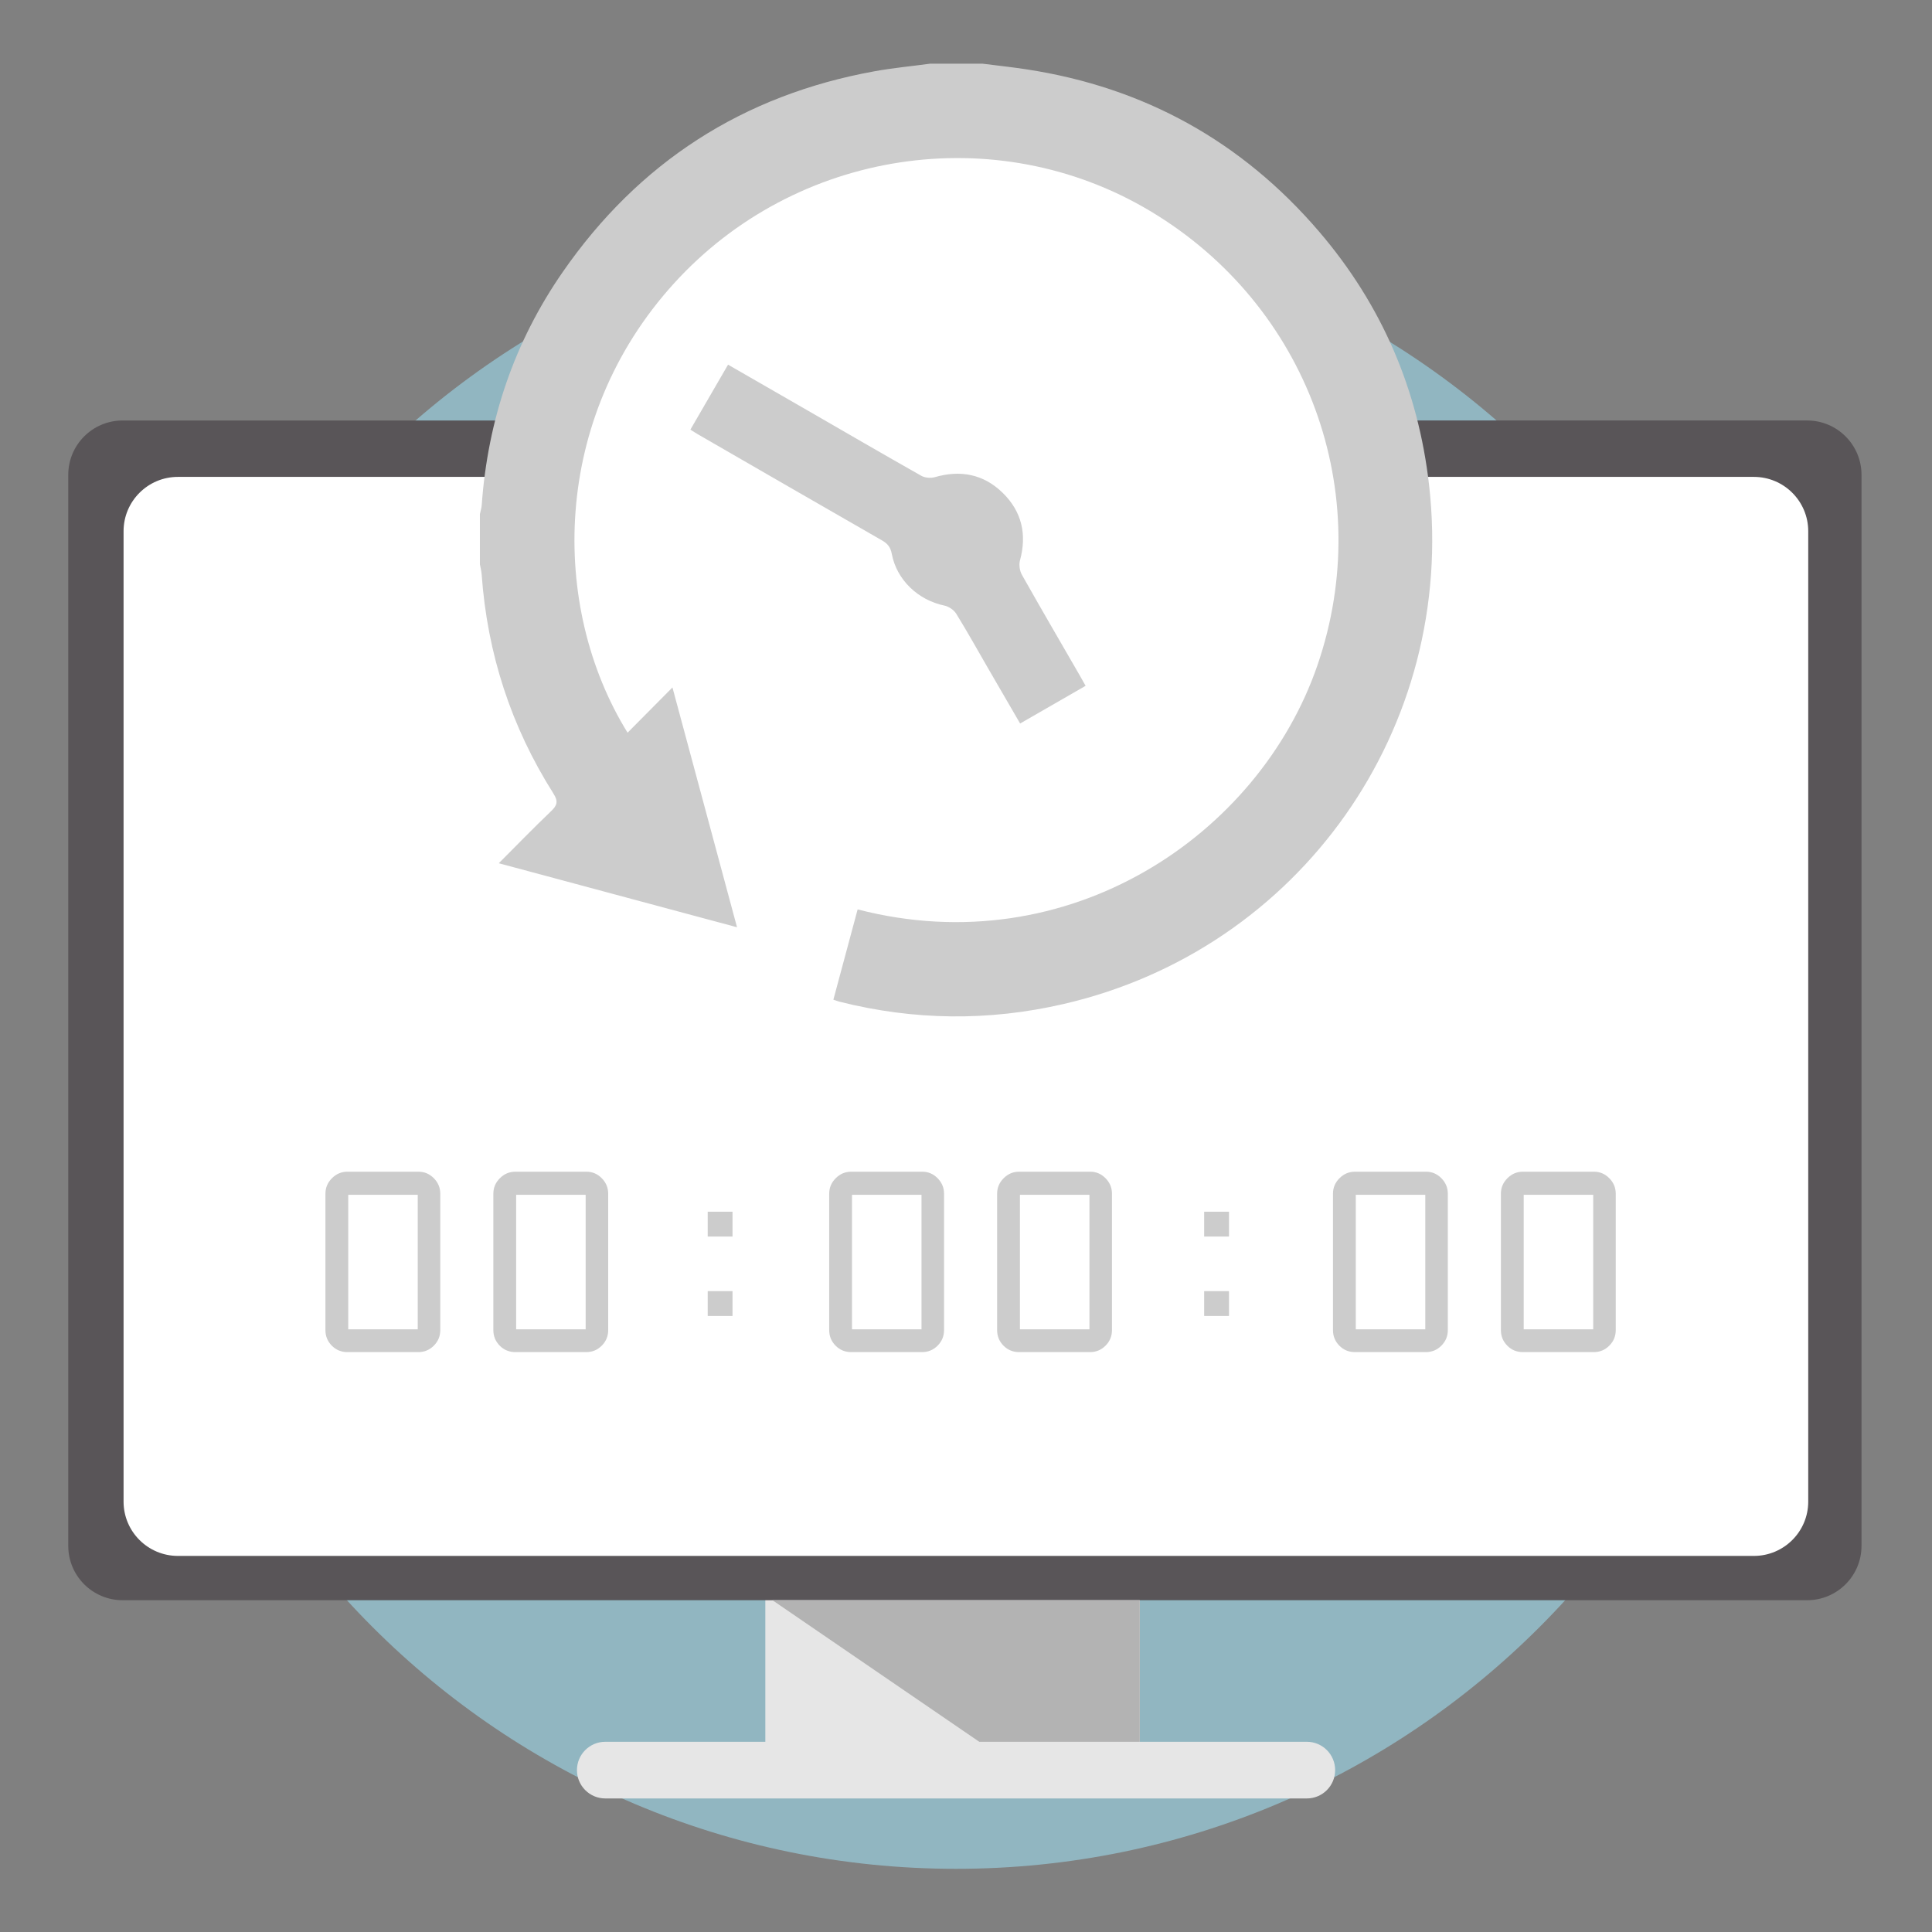 <?xml version="1.0" encoding="utf-8"?>
<!-- Generator: Adobe Illustrator 16.0.0, SVG Export Plug-In . SVG Version: 6.00 Build 0)  -->
<!DOCTYPE svg PUBLIC "-//W3C//DTD SVG 1.1//EN" "http://www.w3.org/Graphics/SVG/1.1/DTD/svg11.dtd">
<svg version="1.1" id="Layer_1" xmlns="http://www.w3.org/2000/svg" xmlns:xlink="http://www.w3.org/1999/xlink" x="0px" y="0px"
	 width="500px" height="500px" viewBox="0 0 500 500" enable-background="new 0 0 500 500" xml:space="preserve">
<rect x="0" y="0" width="500" height="500" fill="#808080" stroke="none"/>
<path fill="#91B6C1" d="M460.943,270.136c0,117.929-95.6,213.514-213.518,213.514S33.912,388.064,33.912,270.136
	c0-117.918,95.595-213.513,213.513-213.513S460.943,152.217,460.943,270.136z"/>
<g>
	<rect x="198.069" y="406.008" fill="#E6E6E6" width="96.89" height="49.651"/>
	<path fill="#E6E6E6" d="M149.316,458.099c0,4.05,3.282,7.337,7.327,7.337h181.568c4.045,0,7.322-3.287,7.322-7.337
		c0-4.04-3.277-7.328-7.322-7.328H156.644C152.599,450.771,149.316,454.059,149.316,458.099
		C149.316,458.099,149.316,454.059,149.316,458.099z"/>
	<path fill="#595558" d="M17.666,400.07c0,7.769,6.298,14.063,14.073,14.063h435.945c7.76,0,14.073-6.294,14.073-14.063V122.887
		c0-7.769-6.313-14.067-14.073-14.067H31.739c-7.774,0-14.073,6.298-14.073,14.067V400.07z"/>
	<path fill="#FFFFFF" d="M31.979,388.606c0,7.774,6.304,14.063,14.068,14.063h407.859c7.765,0,14.063-6.289,14.063-14.063V137.477
		c0-7.764-6.299-14.058-14.063-14.058H46.048c-7.765,0-14.068,6.294-14.068,14.058V388.606z"/>
	<polygon fill="#B3B3B3" points="199.906,414.133 253.433,450.771 294.959,450.771 294.959,414.133 	"/>
</g>
<path fill-rule="evenodd" clip-rule="evenodd" fill="#FFFFFF" d="M364.325,142.099c0,64.894-52.603,117.498-117.492,117.498
	c-64.894,0-117.497-52.604-117.497-117.498c0-64.889,52.603-117.492,117.497-117.492C311.723,24.607,364.325,77.21,364.325,142.099z
	"/>
<g>
	<path fill-rule="evenodd" clip-rule="evenodd" fill="#CCCCCC" d="M254.256,16.477c3.81,0.487,7.629,0.888,11.423,1.471
		c30.42,4.647,55.72,18.645,75.71,41.998c16.196,18.921,25.651,40.879,28.462,65.637c7.112,62.741-33.365,120.147-94.671,134.271
		c-19.338,4.456-38.65,4.241-57.898-0.612c-0.457-0.115-0.893-0.286-1.606-0.522c2.108-7.839,4.196-15.604,6.279-23.368
		c54.595,14.138,103.84-19.172,118.983-63.138c15.357-44.593-2.484-93.226-43.258-117.592c-39.9-23.845-91.74-15.97-123.254,18.721
		c-31.815,35.021-32.131,83.725-12.01,116.277c3.694-3.724,7.393-7.458,11.614-11.709c5.666,21.049,11.122,41.311,16.713,62.063
		c-20.648-5.551-40.975-11.012-61.657-16.567c4.678-4.688,9.024-9.175,13.536-13.476c1.596-1.521,1.887-2.54,0.607-4.563
		c-10.977-17.33-17.13-36.281-18.58-56.749c-0.065-0.863-0.296-1.711-0.452-2.56c0-4.336,0-8.672,0-13.009
		c0.161-0.773,0.412-1.536,0.472-2.314c1.561-21.998,8.412-42.229,20.964-60.337c19.674-28.377,46.605-45.767,80.644-51.945
		c4.793-0.868,9.661-1.325,14.495-1.978C245.267,16.477,249.759,16.477,254.256,16.477z"/>
	<path fill-rule="evenodd" clip-rule="evenodd" fill="#CCCCCC" d="M178.672,111.188c3.267-5.631,6.469-11.157,9.747-16.813
		c7.016,4.041,13.822,7.945,20.612,11.865c9.792,5.646,19.559,11.333,29.401,16.894c0.943,0.537,2.444,0.658,3.503,0.352
		c6.665-1.922,12.622-0.768,17.581,4.08c4.949,4.849,6.279,10.761,4.452,17.476c-0.307,1.125-0.07,2.695,0.507,3.725
		c4.918,8.728,9.968,17.38,14.977,26.058c0.472,0.818,0.928,1.646,1.5,2.665c-5.696,3.277-11.222,6.454-16.948,9.752
		c-2.841-4.894-5.571-9.586-8.292-14.289c-2.734-4.712-5.375-9.485-8.24-14.118c-0.612-0.983-1.942-1.882-3.087-2.118
		c-6.755-1.385-12.326-6.635-13.591-13.36c-0.316-1.696-1.054-2.655-2.495-3.478c-15.925-9.134-31.815-18.319-47.709-27.494
		C179.972,112.026,179.384,111.63,178.672,111.188z"/>
</g>
<g>
	<path fill="#CCCCCC" d="M84.221,344.234v-35.308c0-1.546,0.562-2.881,1.687-4.005c1.124-1.124,2.459-1.687,4.005-1.687h18.409
		c1.521,0,2.841,0.563,3.95,1.687c1.114,1.124,1.671,2.459,1.671,4.005v35.308c0,1.571-0.557,2.911-1.671,4.025
		c-1.109,1.109-2.449,1.666-4.02,1.666H89.913c-1.591,0-2.941-0.557-4.04-1.666C84.773,347.146,84.221,345.806,84.221,344.234z
		 M108.111,344.024v-34.816H90.124v34.816H108.111z"/>
	<path fill="#CCCCCC" d="M127.68,344.234v-35.308c0-1.546,0.562-2.881,1.687-4.005c1.124-1.124,2.459-1.687,4.005-1.687h18.409
		c1.521,0,2.841,0.563,3.95,1.687c1.114,1.124,1.671,2.459,1.671,4.005v35.308c0,1.571-0.557,2.911-1.671,4.025
		c-1.109,1.109-2.449,1.666-4.021,1.666h-18.339c-1.591,0-2.941-0.557-4.04-1.666C128.232,347.146,127.68,345.806,127.68,344.234z
		 M151.569,344.024v-34.816h-17.987v34.816H151.569z"/>
	<path fill="#CCCCCC" d="M214.597,344.234v-35.308c0-1.546,0.563-2.881,1.687-4.005s2.459-1.687,4.005-1.687h18.409
		c1.521,0,2.841,0.563,3.95,1.687c1.114,1.124,1.671,2.459,1.671,4.005v35.308c0,1.571-0.557,2.911-1.671,4.025
		c-1.109,1.109-2.449,1.666-4.021,1.666h-18.339c-1.591,0-2.941-0.557-4.04-1.666C215.149,347.146,214.597,345.806,214.597,344.234z
		 M238.487,344.024v-34.816h-17.988v34.816H238.487z"/>
	<path fill="#CCCCCC" d="M258.056,344.234v-35.308c0-1.546,0.562-2.881,1.687-4.005c1.124-1.124,2.459-1.687,4.005-1.687h18.409
		c1.521,0,2.841,0.563,3.949,1.687c1.114,1.124,1.672,2.459,1.672,4.005v35.308c0,1.571-0.558,2.911-1.672,4.025
		c-1.108,1.109-2.449,1.666-4.02,1.666h-18.339c-1.591,0-2.941-0.557-4.04-1.666C258.607,347.146,258.056,345.806,258.056,344.234z
		 M281.945,344.024v-34.816h-17.988v34.816H281.945z"/>
	<path fill="#CCCCCC" d="M344.973,344.234v-35.308c0-1.546,0.562-2.881,1.686-4.005c1.125-1.124,2.46-1.687,4.006-1.687h18.409
		c1.521,0,2.841,0.563,3.95,1.687c1.113,1.124,1.671,2.459,1.671,4.005v35.308c0,1.571-0.558,2.911-1.671,4.025
		c-1.109,1.109-2.449,1.666-4.021,1.666h-18.339c-1.592,0-2.941-0.557-4.041-1.666C345.524,347.146,344.973,345.806,344.973,344.234
		z M368.862,344.024v-34.816h-17.987v34.816H368.862z"/>
	<path fill="#CCCCCC" d="M388.431,344.234v-35.308c0-1.546,0.563-2.881,1.687-4.005s2.459-1.687,4.005-1.687h18.409
		c1.521,0,2.841,0.563,3.95,1.687c1.114,1.124,1.671,2.459,1.671,4.005v35.308c0,1.571-0.557,2.911-1.671,4.025
		c-1.109,1.109-2.449,1.666-4.021,1.666h-18.339c-1.591,0-2.94-0.557-4.04-1.666C388.982,347.146,388.431,345.806,388.431,344.234z
		 M412.32,344.024v-34.816h-17.987v34.816H412.32z"/>
</g>
<rect x="183.153" y="313.59" fill="#CCCCCC" width="6.424" height="6.424"/>
<rect x="183.153" y="334.146" fill="#CCCCCC" width="6.424" height="6.425"/>
<rect x="311.637" y="313.59" fill="#CCCCCC" width="6.424" height="6.424"/>
<rect x="311.637" y="334.146" fill="#CCCCCC" width="6.424" height="6.425"/>
</svg>
